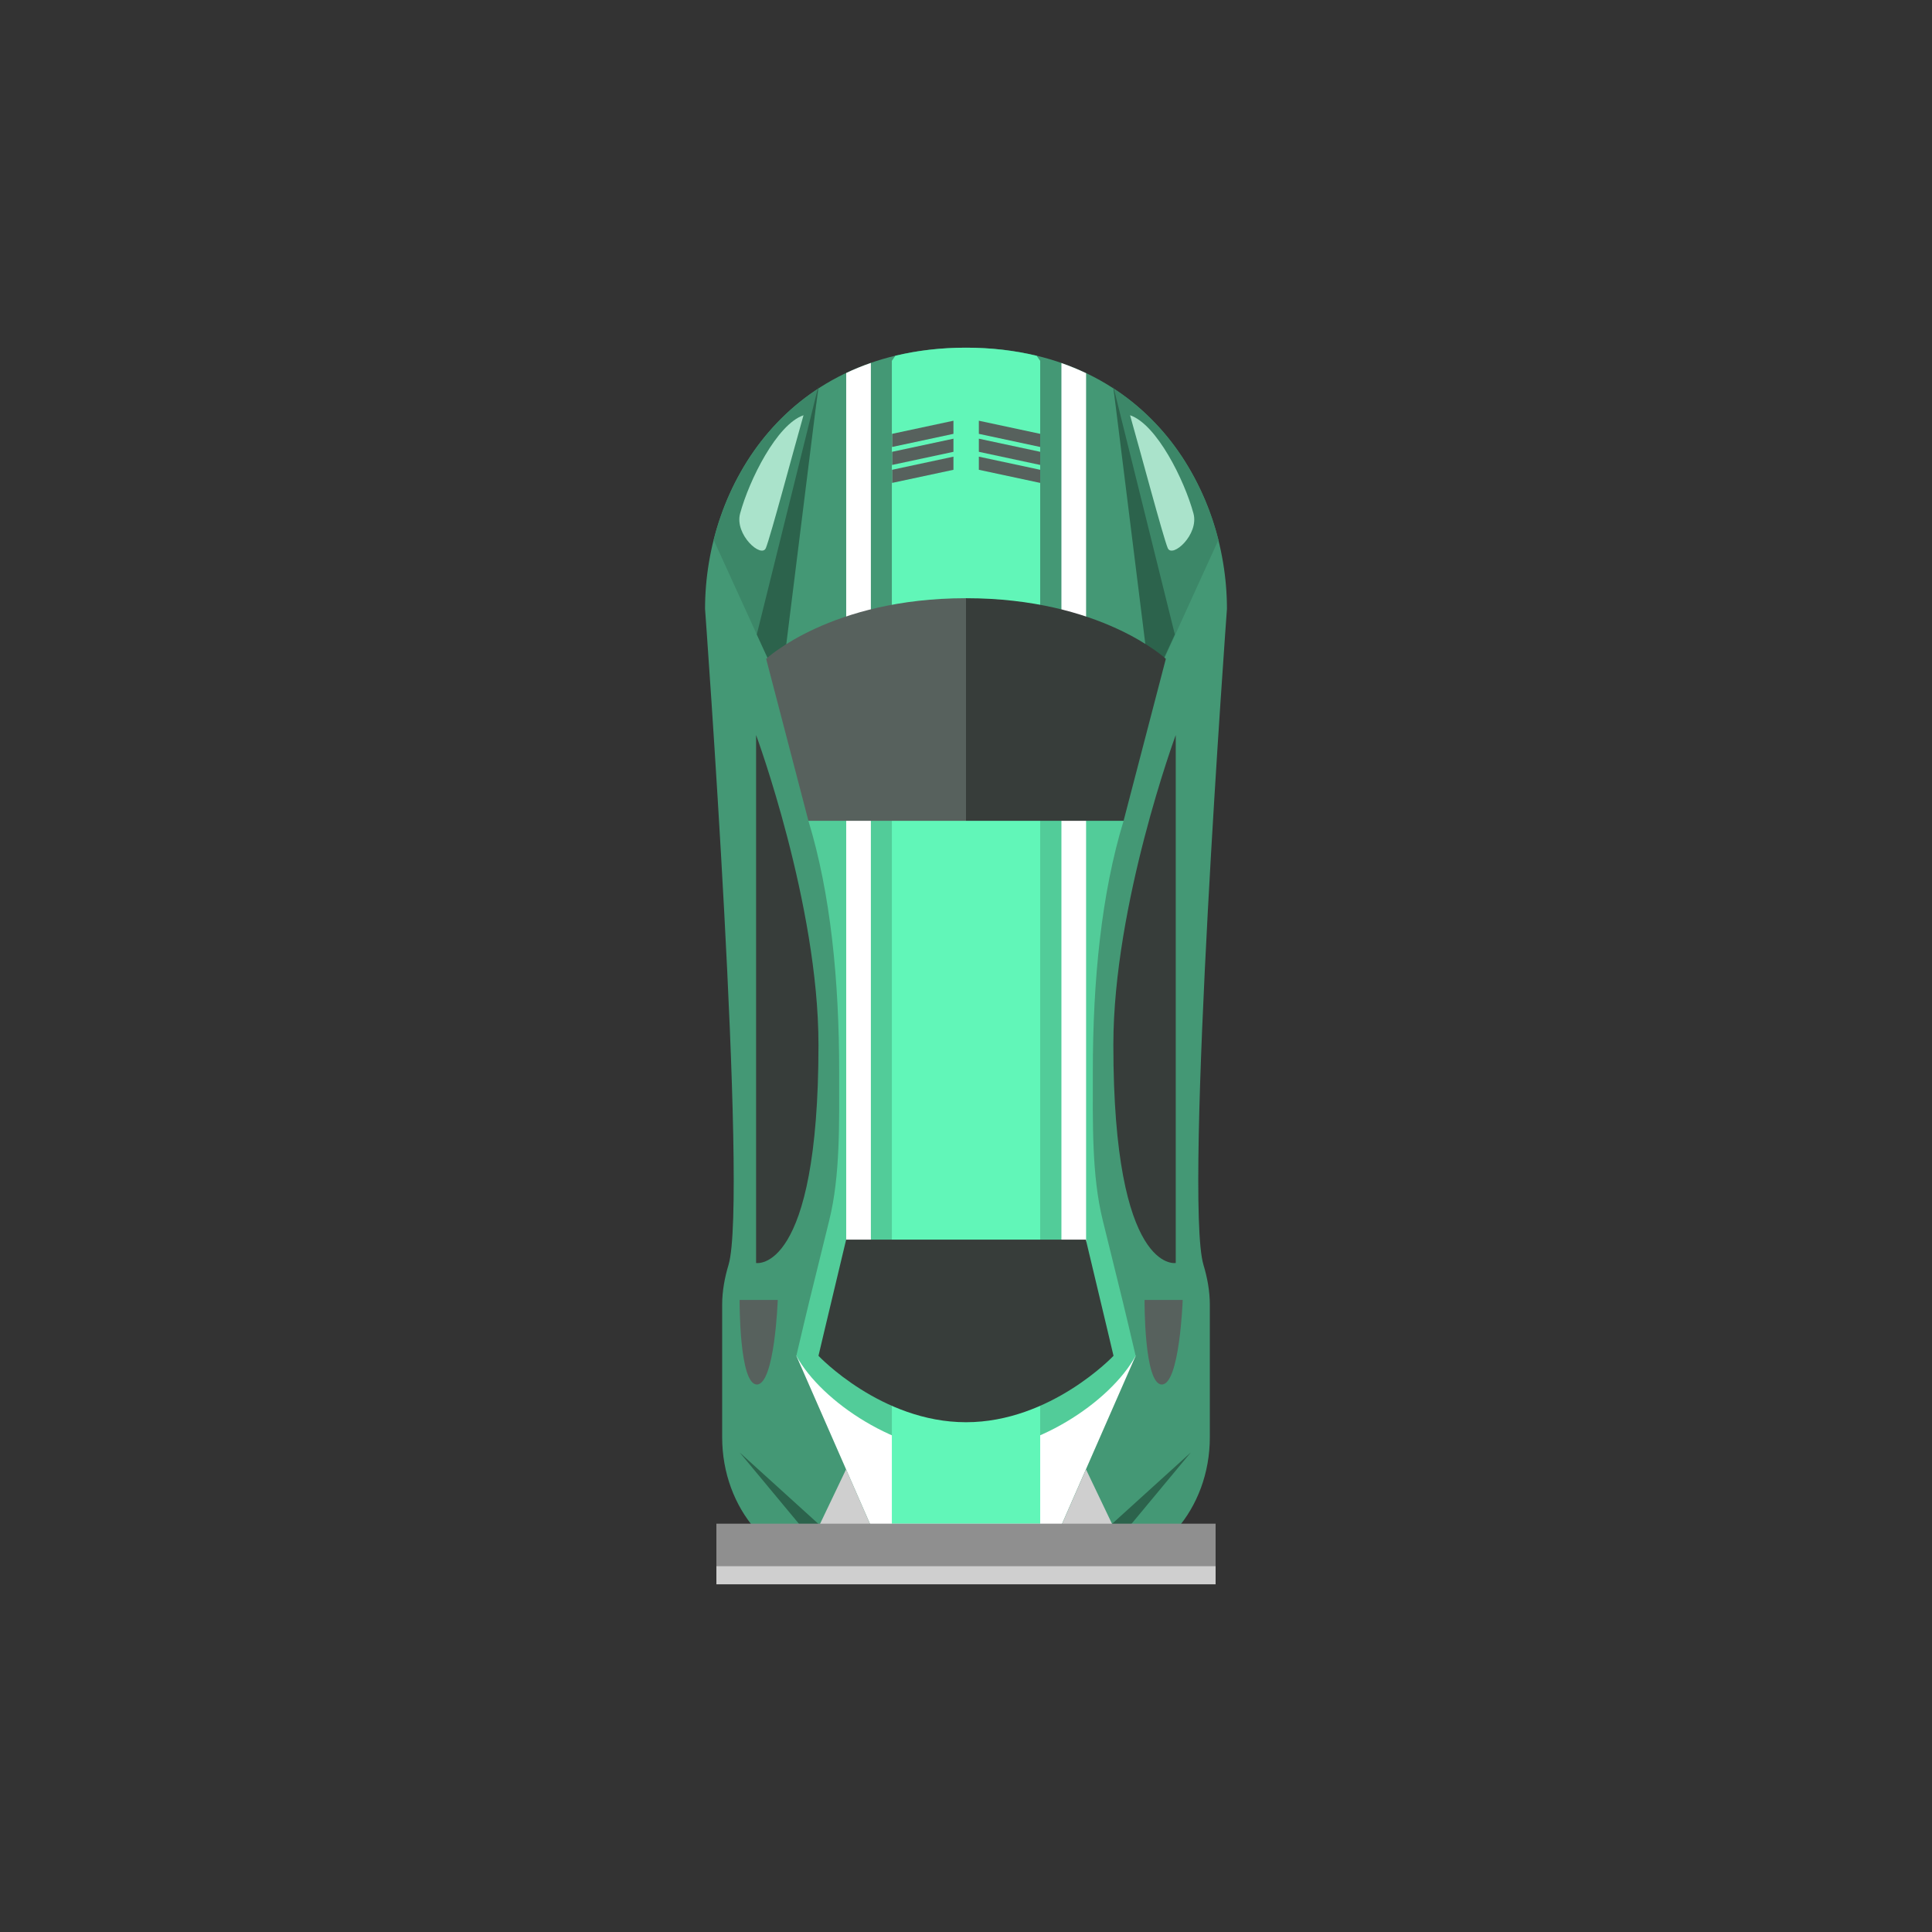 <svg xmlns="http://www.w3.org/2000/svg" enable-background="new 0 0 400 400" version="1" viewBox="0 0 400 400" id="Car">
  <rect x="0" y="0" width="400" height="400" fill="#333333" stroke="none"/>
  <path fill="#449875" d="M200,71.984c36.966,0,54.026,28.664,54.026,54.081c0,0-8.97,122.219-4.859,135.818
			c0.778,2.576,1.316,5.393,1.316,8.261v27.42c0,14.849-10.452,26.887-23.346,26.887H200h-27.138
			c-12.893,0-23.346-12.038-23.346-26.887v-27.42c0-2.868,0.538-5.686,1.316-8.261c4.111-13.598-4.859-135.818-4.859-135.818
			C145.974,100.648,162.999,71.984,200,71.984z" class="color448c98 svgShape"></path>
  <polygon fill="#ffffff" points="235.126 280.707 215.962 324.452 200 324.452 184.038 324.452 164.874 280.707" class="colorffe6c4 svgShape"></polygon>
  <path fill="#373d3a" d="M156.542 152.182c0 0 12.915 34.995 12.915 64.158 0 47.494-12.915 45.15-12.915 45.15V152.182zM243.424 152.182c0 0-12.915 34.995-12.915 64.158 0 47.494 12.915 45.15 12.915 45.15V152.182z" class="color373c3d svgShape"></path>
  <path fill="#52cc99" d="M200,300.705c14.034,0,29.814-10.311,35.126-19.997c-2.5-10.624-2.5-10.624-6.817-28.072
			c-2.297-9.283-2.052-20.172-2.052-30.67c0-19.045,1.787-37.027,6.369-52.025c-5.833-8.332-16.665-9.842-32.626-9.842
			c-15.962,0-26.794,1.51-32.626,9.842c4.583,14.998,6.369,32.98,6.369,52.025c0,10.497,0.245,21.387-2.052,30.67
			c-4.317,17.448-4.317,17.448-6.817,28.072C170.186,290.394,185.966,300.705,200,300.705z" class="color4e9ea7 svgShape"></path>
  <path fill="#3c8768" d="M159.992 138.616c0 0 5.504-33.23 9.551-58.236-5.337 3.462-9.737 7.809-13.229 12.702-.346.496-.695.993-1.017 1.487-.077.117-.156.233-.232.351-1.98 3.096-3.47 6.098-4.59 8.703-1.112 2.662-2.024 5.392-2.72 8.157L159.992 138.616zM240.032 138.616c0 0-5.504-33.23-9.551-58.236 5.336 3.462 9.737 7.809 13.229 12.702.346.496.695.993 1.017 1.487.077.117.156.233.232.351 1.98 3.096 3.47 6.098 4.589 8.703 1.112 2.662 2.024 5.392 2.72 8.157L240.032 138.616z" class="color3c7c87 svgShape"></path>
  <polygon fill="#2c634c" points="156.684 131.361 169.457 79.878 161.688 142.241" class="color2c5b63 svgShape"></polygon>
  <polygon fill="#2c634c" points="243.24 131.361 230.467 79.878 238.236 142.241" class="color2c5b63 svgShape"></polygon>
  <path fill="#57615d" d="M236.966 269.146c0 0-.121 17.498 3.576 17.498 3.697 0 4.322-17.498 4.322-17.498H236.966zM153.128 269.146c0 0-.121 17.498 3.576 17.498 3.697 0 4.322-17.498 4.322-17.498H153.128z" class="color575f61 svgShape"></path>
  <polygon fill="#2c634c" points="153.128 300.705 172.862 324.452 179.312 324.452" class="color2c5b63 svgShape"></polygon>
  <polygon fill="#2c634c" points="246.551 300.705 226.817 324.452 220.367 324.452" class="color2c5b63 svgShape"></polygon>
  <path fill="#aae3cb" d="M153.235 106.303c-1.191 4.372 4.403 9.355 5.326 7.168.923-2.187 5.922-20.935 7.797-27.496C160.838 87.849 155.118 99.389 153.235 106.303zM247.093 106.303c1.191 4.372-4.403 9.355-5.326 7.168-.923-2.187-5.922-20.935-7.797-27.496C239.49 87.849 245.21 99.389 247.093 106.303z" class="coloraacae3 svgShape"></path>
  <path fill="#61f6b8" d="M184.649,315.462h30.712V74.718c-0.239-0.371-0.486-0.698-0.729-1.051
				c-4.48-1.079-9.346-1.683-14.633-1.683c-5.286,0-10.151,0.603-14.63,1.679c-0.24,0.35-0.484,0.673-0.721,1.04V315.462z" class="colorf6bc61 svgShape"></path>
  <path fill="#ffffff" d="M180.305 267.308V75.142c-1.774.616-3.477 1.312-5.108 2.085v190.081H180.305zM224.864 267.308V77.264c-1.631-.777-3.334-1.477-5.108-2.096v192.14H224.864z" class="colorffe6c4 svgShape"></path>
  <polygon fill="#cfcfcf" points="167.009 321.301 175.172 304.214 181.399 318.428" class="colorcfcfcf svgShape"></polygon>
  <polygon fill="#cfcfcf" points="233.007 321.301 224.844 304.214 218.617 318.428" class="colorcfcfcf svgShape"></polygon>
  <rect width="103.353" height="11.677" x="148.323" y="315.462" fill="#8f8f8f" class="color8f8f8f svgShape"></rect>
  <rect width="103.353" height="3.747" x="148.323" y="324.269" fill="#cfcfcf" class="colorcfcfcf svgShape"></rect>
  <g fill="#000000" class="color000000 svgShape">
    <path fill="#57615d" d="M158.625,136.407l8.749,33.533H200v-46.088C172.009,123.853,158.625,136.407,158.625,136.407z" class="color575f61 svgShape"></path>
    <path fill="#373d3a" d="M241.375,136.407c0,0-13.384-12.554-41.375-12.554v46.088h32.626L241.375,136.407z" class="color373c3d svgShape"></path>
  </g>
  <path fill="#373d3a" d="M200,294.456c17.573,0,30.543-13.748,30.543-13.748s-1.354-5.78-5.729-24.059
			c-7.448,0-40.568,0-49.63,0c-4.375,18.279-5.728,24.059-5.728,24.059S182.427,294.456,200,294.456z" class="color373c3d svgShape"></path>
  <g fill="#000000" class="color000000 svgShape">
    <polygon fill="#57615d" points="197.401 89.823 184.7 92.541 184.7 89.823 197.401 87.106" class="color575f61 svgShape"></polygon>
    <polygon fill="#57615d" points="197.401 93.544 184.7 96.262 184.7 93.544 197.401 90.826" class="color575f61 svgShape"></polygon>
    <polygon fill="#57615d" points="197.401 97.265 184.7 99.982 184.7 97.265 197.401 94.547" class="color575f61 svgShape"></polygon>
    <g fill="#000000" class="color000000 svgShape">
      <polygon fill="#57615d" points="202.66 89.823 215.361 92.541 215.361 89.823 202.66 87.106" class="color575f61 svgShape"></polygon>
      <polygon fill="#57615d" points="202.66 93.544 215.361 96.262 215.361 93.544 202.66 90.826" class="color575f61 svgShape"></polygon>
      <polygon fill="#57615d" points="202.66 97.265 215.361 99.982 215.361 97.265 202.66 94.547" class="color575f61 svgShape"></polygon>
    </g>
  </g>
</svg>
